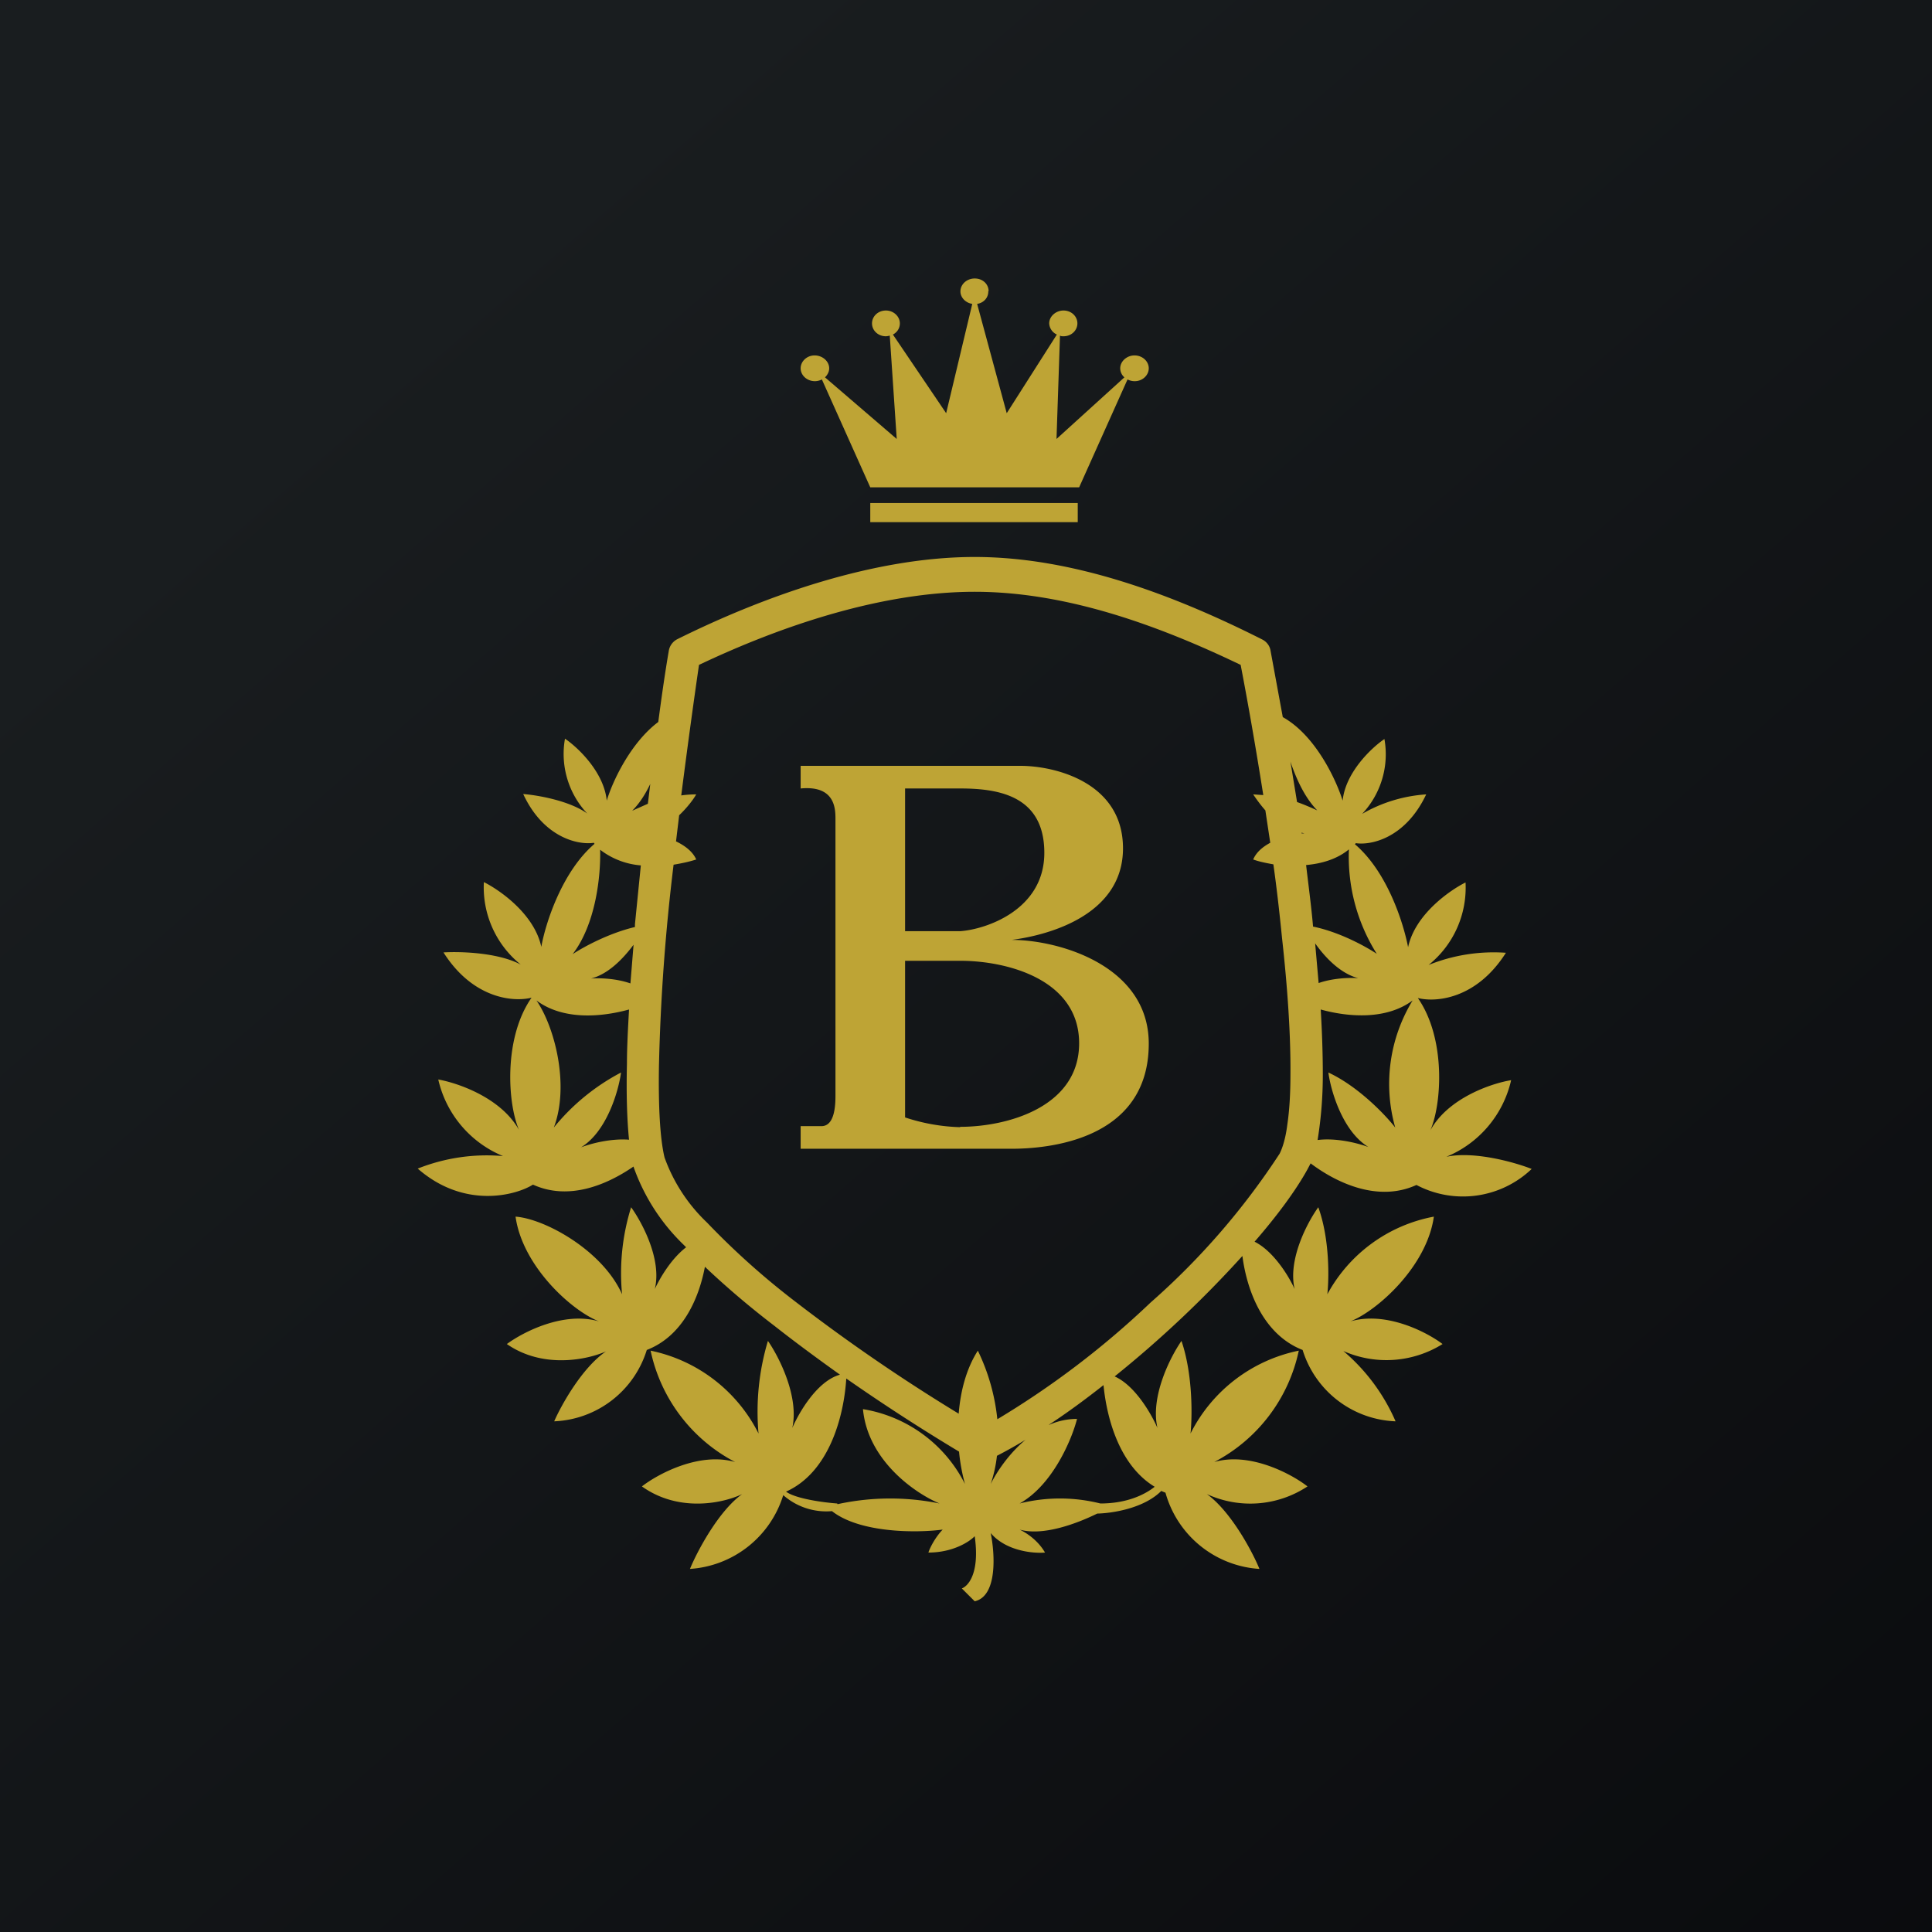 <?xml version="1.0" encoding="UTF-8"?>
<!-- generated by Finnhub -->
<svg viewBox="0 0 55.5 55.5" xmlns="http://www.w3.org/2000/svg">
<path d="M 0,0 H 55.5 V 55.5 H 0 Z" fill="url(#a)"/>
<path d="M 28.39,8.355 C 28.4,8.55 28.26,8.7 28.07,8.73 L 28.92,11.87 L 30.36,9.61 A 0.37,0.37 0 0,1 30.14,9.29 C 30.14,9.09 30.33,8.92 30.55,8.92 C 30.78,8.92 30.95,9.09 30.95,9.29 C 30.95,9.49 30.78,9.66 30.55,9.66 C 30.51,9.66 30.48,9.66 30.45,9.64 L 30.35,12.61 L 32.3,10.84 A 0.35,0.35 0 0,1 32.18,10.58 C 32.18,10.38 32.37,10.21 32.59,10.21 C 32.82,10.21 33,10.38 33,10.58 C 33,10.78 32.82,10.95 32.6,10.95 A 0.44,0.44 0 0,1 32.39,10.9 L 31,14 H 25 L 23.61,10.9 A 0.44,0.44 0 0,1 23.41,10.95 C 23.18,10.95 23,10.78 23,10.58 C 23,10.38 23.18,10.21 23.4,10.21 C 23.63,10.21 23.82,10.38 23.82,10.58 C 23.82,10.68 23.77,10.77 23.7,10.84 L 25.76,12.61 L 25.56,9.64 A 0.45,0.45 0 0,1 25.45,9.66 C 25.22,9.66 25.05,9.49 25.05,9.29 C 25.05,9.09 25.22,8.92 25.45,8.92 C 25.67,8.92 25.85,9.09 25.85,9.29 C 25.85,9.43 25.77,9.55 25.65,9.61 L 27.18,11.87 L 27.93,8.73 C 27.74,8.7 27.59,8.55 27.59,8.37 C 27.59,8.17 27.77,8 28,8 C 28.23,8 28.4,8.16 28.4,8.37 Z M 25,15 H 30.96 V 14.45 H 25 V 15 Z M 19.57,22.85 C 19.75,21.44 19.93,20.13 20.08,19.1 C 22.46,17.97 25.34,17 28,17 C 30.64,17 33.29,17.97 35.64,19.1 C 35.84,20.14 36.07,21.44 36.29,22.84 L 36,22.82 C 36.08,22.94 36.2,23.11 36.35,23.28 L 36.49,24.21 C 36.27,24.33 36.09,24.48 36,24.69 C 36.16,24.75 36.36,24.79 36.58,24.83 C 36.68,25.54 36.76,26.26 36.83,26.96 C 36.99,28.4 37.08,29.76 37.07,30.87 C 37.07,31.43 37.04,31.91 36.98,32.31 C 36.93,32.71 36.84,32.98 36.76,33.14 A 20.86,20.86 0 0,1 33.05,37.42 A 25.05,25.05 0 0,1 28.65,40.77 A 5.87,5.87 0 0,0 28.09,38.8 C 27.74,39.35 27.59,40 27.54,40.61 A 51.73,51.73 0 0,1 22.82,37.37 A 21.98,21.98 0 0,1 20.31,35.12 A 4.82,4.82 0 0,1 19.09,33.25 C 18.96,32.71 18.91,31.78 18.93,30.6 A 58.37,58.37 0 0,1 19.35,24.84 C 19.59,24.8 19.82,24.75 20,24.69 C 19.9,24.46 19.67,24.29 19.42,24.17 L 19.51,23.42 C 19.73,23.21 19.91,22.98 20,22.82 C 19.86,22.82 19.71,22.83 19.57,22.85 Z M 18.61,23.1 L 18.68,22.52 C 18.54,22.81 18.38,23.07 18.16,23.29 L 18.61,23.09 Z M 18.41,24.86 A 2.2,2.2 0 0,1 17.24,24.41 C 17.26,25.18 17.11,26.55 16.45,27.41 C 16.75,27.21 17.48,26.81 18.24,26.63 V 26.55 L 18.41,24.85 Z M 18.2,27.14 C 17.9,27.54 17.48,27.98 16.98,28.11 C 17.25,28.09 17.71,28.11 18.11,28.25 L 18.2,27.14 Z M 18.07,29 C 17.23,29.23 16.16,29.3 15.41,28.74 C 15.93,29.49 16.37,31.17 15.91,32.39 A 6.18,6.18 0 0,1 17.84,30.81 C 17.77,31.34 17.43,32.51 16.69,32.96 C 17,32.84 17.57,32.7 18.07,32.74 C 18.01,32.14 17.99,31.39 18.01,30.57 C 18.01,30.07 18.04,29.55 18.07,29 Z M 18.2,33.51 C 17.4,34.06 16.32,34.49 15.31,34.03 C 14.84,34.33 13.35,34.75 12,33.57 A 5.37,5.37 0 0,1 14.45,33.21 A 3.13,3.13 0 0,1 12.59,31.01 C 13.15,31.11 14.39,31.53 14.91,32.46 C 14.58,31.7 14.46,29.82 15.27,28.66 C 14.76,28.79 13.59,28.7 12.74,27.36 C 13.21,27.33 14.31,27.36 14.96,27.71 A 2.85,2.85 0 0,1 13.9,25.34 C 14.36,25.57 15.35,26.26 15.55,27.2 C 15.67,26.52 16.15,25.03 17.08,24.24 L 17.07,24.23 L 17.06,24.21 C 16.63,24.28 15.62,24.08 15.03,22.81 C 15.43,22.84 16.36,23 16.87,23.37 A 2.5,2.5 0 0,1 16.23,21.22 C 16.6,21.47 17.35,22.18 17.43,23 C 17.59,22.46 18.11,21.34 18.91,20.74 C 19.01,19.98 19.11,19.29 19.21,18.71 A 0.46,0.46 0 0,1 19.46,18.36 C 22,17.1 25.13,16 28,16 C 30.85,16 33.74,17.1 36.26,18.37 C 36.38,18.43 36.48,18.55 36.5,18.7 L 36.85,20.6 C 37.8,21.13 38.39,22.42 38.57,23 C 38.65,22.19 39.4,21.48 39.77,21.23 A 2.5,2.5 0 0,1 39.13,23.38 A 4.22,4.22 0 0,1 40.97,22.82 C 40.37,24.09 39.37,24.29 38.94,24.22 V 24.24 L 38.92,24.25 C 39.86,25.05 40.32,26.53 40.45,27.21 C 40.65,26.27 41.64,25.58 42.1,25.35 A 2.85,2.85 0 0,1 41.04,27.72 A 5,5 0 0,1 43.26,27.37 C 42.41,28.71 41.24,28.8 40.73,28.67 C 41.54,29.83 41.42,31.71 41.09,32.47 C 41.6,31.54 42.85,31.12 43.41,31.03 A 3.13,3.13 0 0,1 41.55,33.23 C 42.35,33.06 43.52,33.39 44,33.58 A 2.86,2.86 0 0,1 40.69,34.04 C 39.62,34.53 38.45,34.02 37.65,33.42 L 37.56,33.59 C 37.23,34.19 36.7,34.91 36.04,35.67 C 36.58,35.94 37.02,36.65 37.19,37.03 C 36.99,36.18 37.56,35.11 37.87,34.68 C 38.2,35.59 38.18,36.73 38.13,37.18 A 4.4,4.4 0 0,1 41.19,34.95 C 40.99,36.38 39.57,37.65 38.79,37.96 C 39.81,37.66 40.98,38.26 41.44,38.61 A 3.05,3.05 0 0,1 38.59,38.81 A 5.54,5.54 0 0,1 40.09,40.83 A 2.91,2.91 0 0,1 37.42,38.78 C 36.29,38.34 35.82,37.08 35.69,36.08 A 31.93,31.93 0 0,1 32.02,39.54 C 32.6,39.8 33.06,40.59 33.25,41.02 C 33.04,40.12 33.62,38.98 33.94,38.52 C 34.27,39.49 34.25,40.7 34.2,41.18 A 4.48,4.48 0 0,1 37.31,38.8 A 4.71,4.71 0 0,1 34.88,42 C 35.9,41.7 37.1,42.34 37.56,42.7 A 2.98,2.98 0 0,1 34.67,42.92 C 35.36,43.42 35.97,44.56 36.18,45.07 A 3,3 0 0,1 33.48,42.88 A 2.14,2.14 0 0,1 33.36,42.83 C 32.86,43.33 31.96,43.47 31.52,43.48 C 30.91,43.78 29.95,44.13 29.29,43.94 C 29.44,44.01 29.8,44.22 30.02,44.6 C 29.69,44.63 28.9,44.56 28.46,44.04 C 28.58,44.63 28.66,45.85 28,46 L 27.63,45.63 C 27.82,45.56 28.15,45.18 28,44.13 C 27.85,44.29 27.37,44.6 26.67,44.6 C 26.71,44.47 26.86,44.17 27.08,43.94 C 26.33,44.04 24.7,44.04 23.9,43.41 A 1.87,1.87 0 0,1 22.5,42.95 A 3.01,3.01 0 0,1 19.82,45.07 C 20.03,44.56 20.64,43.41 21.32,42.92 C 20.81,43.17 19.52,43.47 18.44,42.7 C 18.9,42.34 20.1,41.7 21.12,42 A 4.71,4.71 0 0,1 18.69,38.8 A 4.48,4.48 0 0,1 21.79,41.18 A 7.08,7.08 0 0,1 22.06,38.52 C 22.38,38.98 22.96,40.12 22.76,41.02 C 22.96,40.56 23.48,39.67 24.13,39.49 C 23.5,39.04 22.86,38.57 22.25,38.09 C 21.53,37.54 20.85,36.96 20.25,36.39 C 20.07,37.34 19.59,38.39 18.58,38.78 A 2.91,2.91 0 0,1 15.92,40.83 C 16.13,40.35 16.73,39.28 17.41,38.82 C 16.9,39.05 15.61,39.34 14.56,38.61 C 15.02,38.27 16.19,37.66 17.21,37.96 C 16.43,37.66 15.01,36.38 14.81,34.95 C 15.65,35.01 17.31,35.92 17.87,37.18 A 6.36,6.36 0 0,1 18.13,34.68 C 18.44,35.11 19.02,36.18 18.81,37.03 C 18.96,36.71 19.28,36.16 19.71,35.83 L 19.63,35.75 A 5.77,5.77 0 0,1 18.2,33.52 Z M 24.31,39.61 C 24.24,40.71 23.81,42.3 22.58,42.85 C 22.85,43.05 23.63,43.16 24.05,43.19 L 24.06,43.21 A 7.1,7.1 0 0,1 26.99,43.19 C 26.31,42.91 24.93,41.97 24.79,40.48 A 4,4 0 0,1 27.72,42.63 A 5.48,5.48 0 0,1 27.55,41.7 A 56.2,56.2 0 0,1 24.31,39.6 Z M 28.64,41.81 C 28.61,42.09 28.55,42.36 28.46,42.63 C 28.63,42.29 28.97,41.77 29.46,41.36 C 29.18,41.53 28.91,41.68 28.64,41.82 Z M 30.14,40.93 A 2,2 0 0,1 30.94,40.76 C 30.79,41.35 30.24,42.66 29.29,43.19 A 4.77,4.77 0 0,1 31.61,43.19 C 32.35,43.19 32.87,42.95 33.17,42.71 C 32.18,42.11 31.8,40.8 31.7,39.79 C 31.18,40.2 30.65,40.59 30.13,40.93 Z M 37.84,32.75 C 38.37,32.68 38.98,32.83 39.31,32.95 C 38.57,32.5 38.23,31.34 38.16,30.81 C 39.02,31.21 39.8,32.03 40.08,32.39 A 4.6,4.6 0 0,1 40.58,28.74 C 39.84,29.29 38.78,29.23 37.94,29 C 37.98,29.67 38,30.3 38,30.87 A 11.67,11.67 0 0,1 37.85,32.75 Z M 37.88,28.24 C 38.28,28.1 38.75,28.08 39.02,28.1 C 38.51,27.97 38.07,27.51 37.78,27.1 L 37.88,28.24 Z M 37.73,26.62 C 38.5,26.78 39.25,27.2 39.55,27.4 A 5.23,5.23 0 0,1 38.75,24.4 C 38.41,24.68 37.97,24.81 37.52,24.85 C 37.59,25.45 37.67,26.04 37.72,26.62 Z M 37.39,23.94 H 37.47 L 37.39,23.92 V 23.94 Z M 37.26,23.04 C 37.51,23.13 37.71,23.22 37.84,23.28 C 37.48,22.91 37.24,22.38 37.07,21.88 L 37.26,23.04 Z M 25,22 H 23 V 22.65 C 23.96,22.56 24,23.19 24,23.51 V 31.49 C 24,32.18 23.8,32.35 23.6,32.35 H 23 V 33 H 29.06 C 30.05,33 33,32.78 33,29.98 C 33,27.74 30.42,27 29.06,27 C 30.16,26.86 32.26,26.27 32.26,24.37 S 30.3,22 29.31,22 H 25 Z M 27.58,32.38 A 5.5,5.5 0 0,1 26,32.1 V 27.6 H 27.58 C 28.94,27.6 31,28.14 31,29.97 S 28.94,32.37 27.58,32.37 Z M 27.58,26.75 H 26 V 22.65 H 27.58 C 28.69,22.65 30,22.86 30,24.5 C 30,26.14 28.32,26.7 27.58,26.75 Z" fill="rgb(190, 164, 53)" fill-rule="evenodd"/>
<defs>
<linearGradient id="a" x1="10.42" x2="68.15" y1="9.71" y2="76.02" gradientUnits="userSpaceOnUse">
<stop stop-color="rgb(25, 29, 31)" offset="0"/>
<stop stop-color="rgb(5, 5, 8)" offset="1"/>
</linearGradient>
</defs>
</svg>
